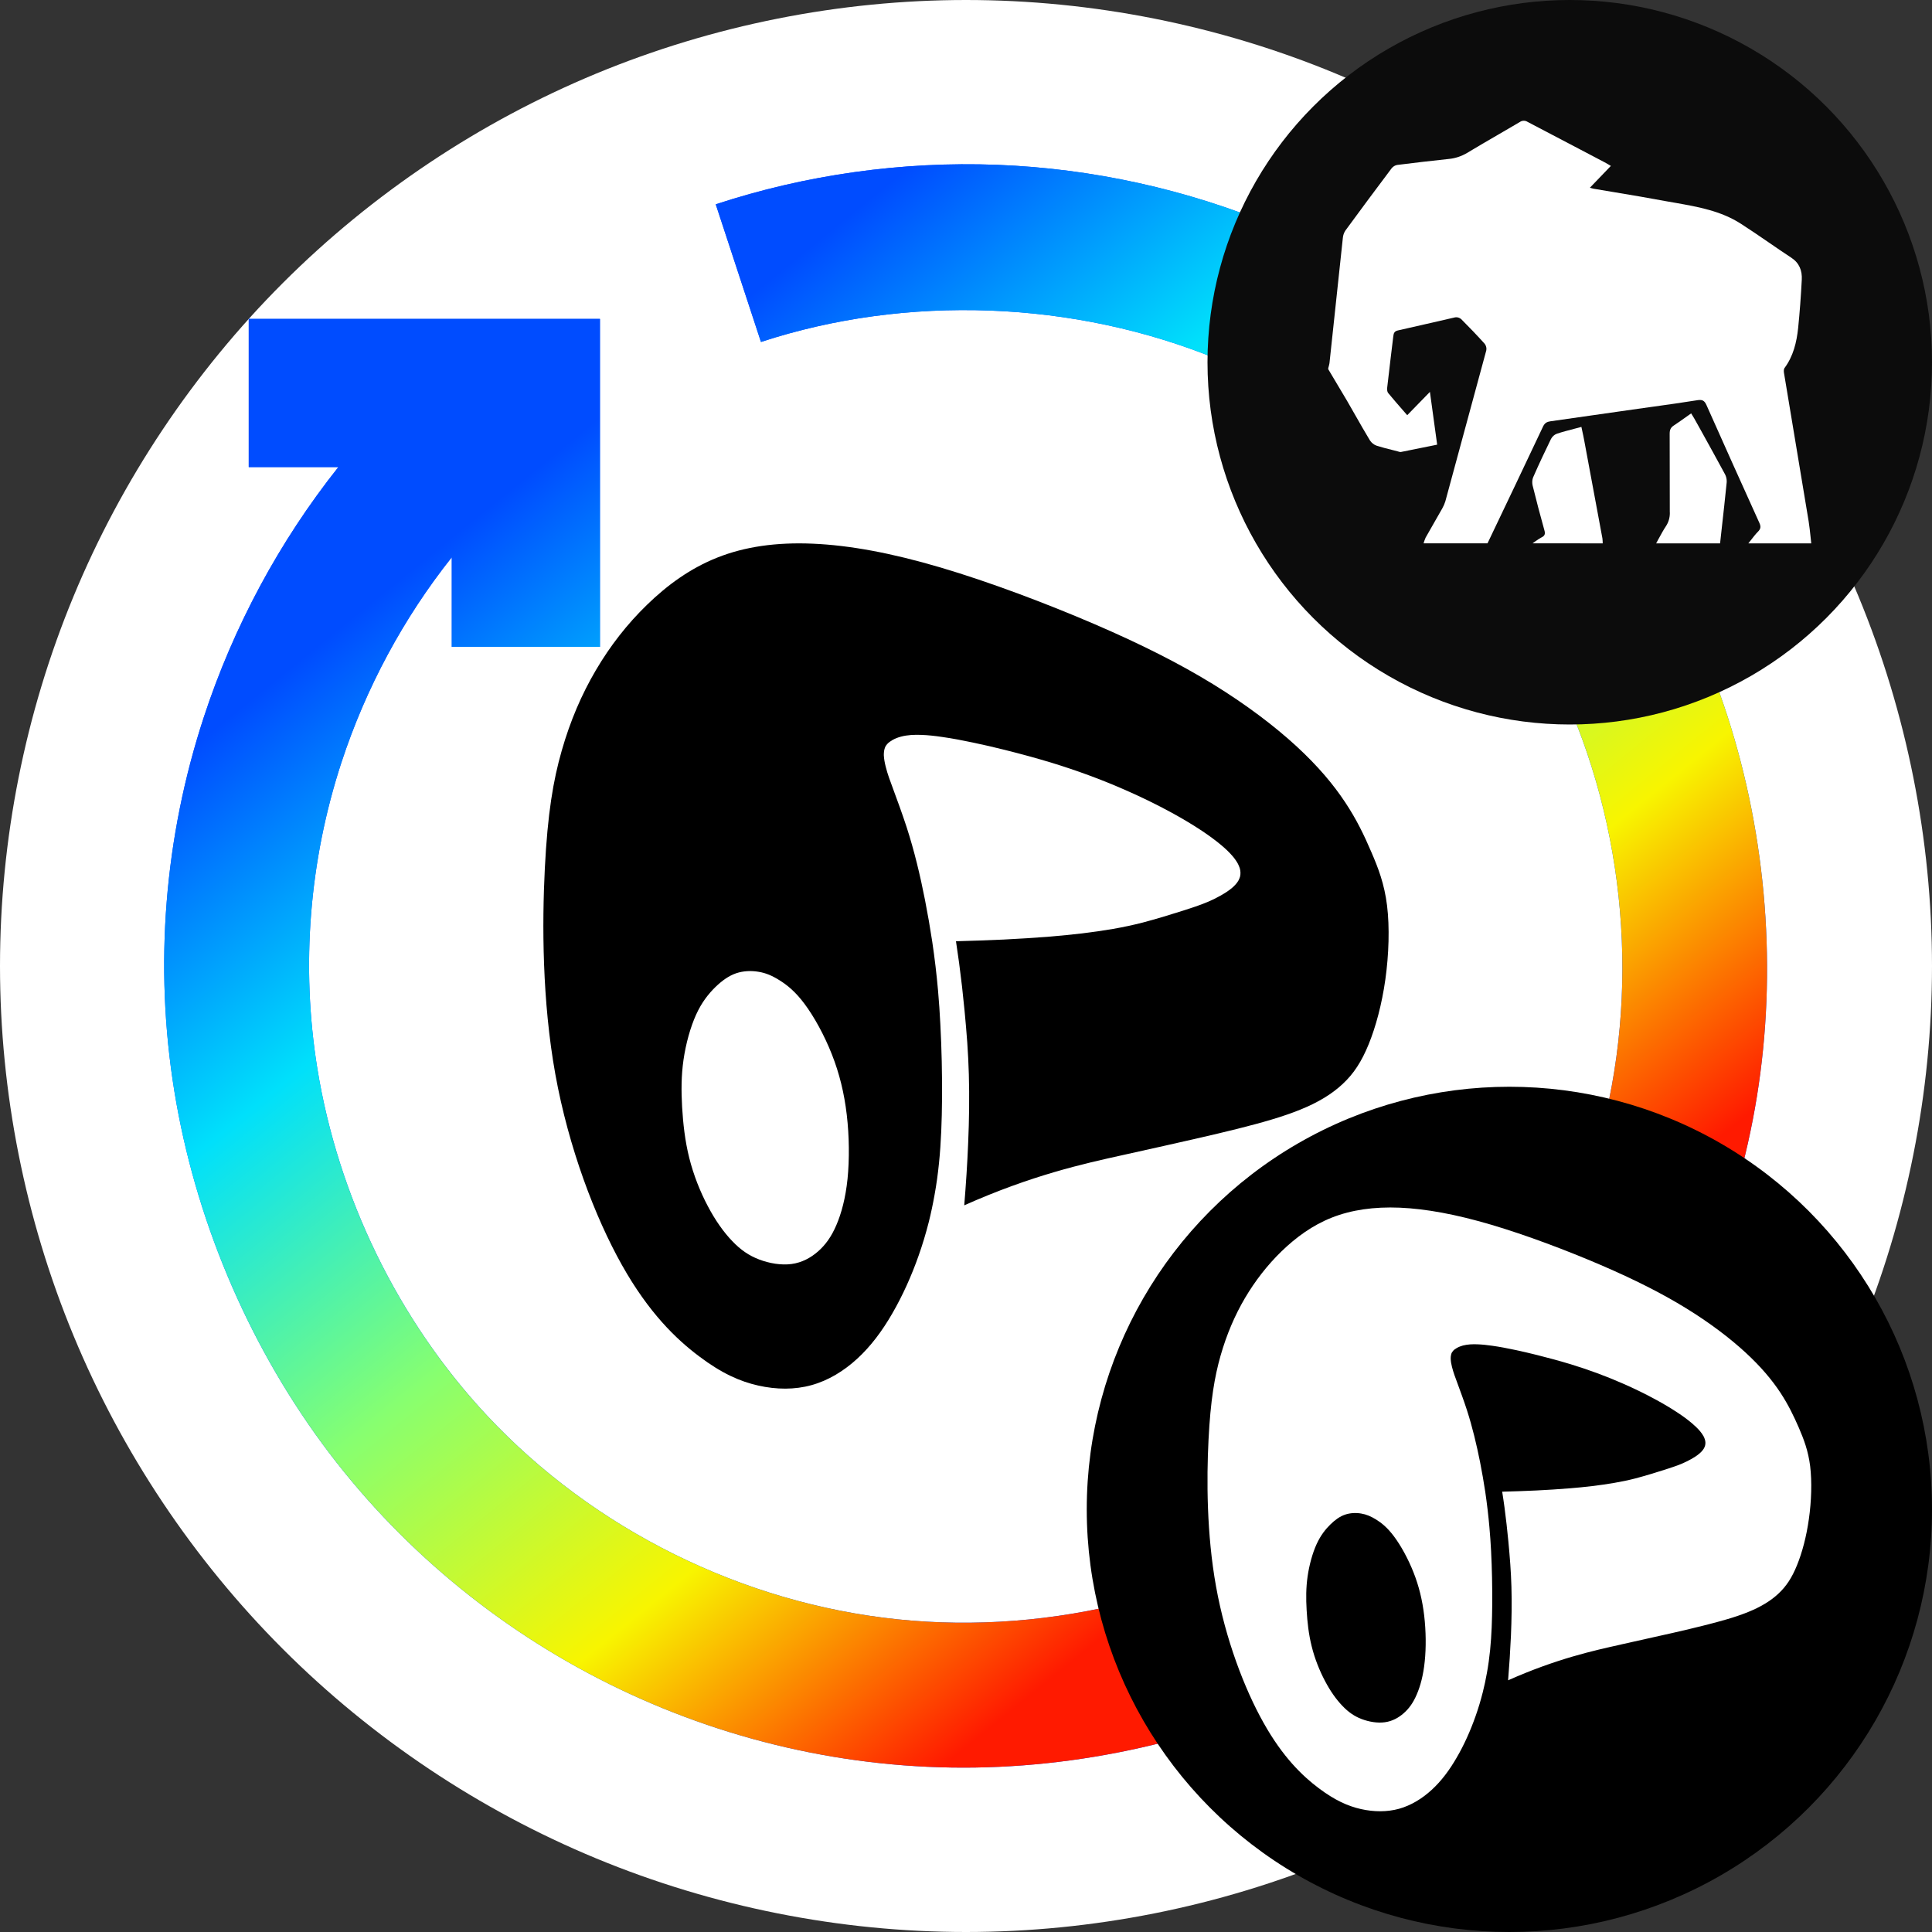 <svg width="32" height="32" viewBox="0 0 32 32" fill="none" xmlns="http://www.w3.org/2000/svg">
<rect x="0" y="0" width="32" height="32" fill="#333333" stroke="none"/>
<path fill-rule="evenodd" clip-rule="evenodd" d="M32 16C32 13.906 31.583 11.812 30.782 9.877C29.98 7.942 28.794 6.167 27.314 4.686C25.833 3.205 24.058 2.02 22.123 1.218C20.188 0.417 18.094 0 16 0C13.906 0 11.812 0.417 9.877 1.218C7.942 2.02 6.167 3.205 4.686 4.686C3.205 6.167 2.019 7.942 1.218 9.877C0.416 11.812 0 13.906 0 16C0 18.094 0.416 20.188 1.218 22.123C2.019 24.058 3.205 25.833 4.686 27.314C6.167 28.795 7.942 29.981 9.877 30.782C11.812 31.583 13.906 32 16 32C18.094 32 20.188 31.583 22.123 30.782C24.058 29.981 25.833 28.795 27.314 27.314C28.794 25.833 29.98 24.058 30.782 22.123C31.583 20.188 32 18.094 32 16Z" fill="white"/>
<path fill-rule="evenodd" clip-rule="evenodd" d="M11.855 3.384C13.345 2.894 14.938 2.67 16.516 2.73C18.094 2.791 19.658 3.136 21.113 3.744C22.568 4.352 23.915 5.223 25.067 6.298C26.592 7.719 27.775 9.498 28.485 11.487C29.195 13.476 29.431 15.677 29.157 17.771C28.884 19.866 28.1 21.855 26.914 23.566C25.728 25.277 24.14 26.709 22.274 27.701C20.409 28.692 18.266 29.244 16.154 29.276C14.042 29.308 11.96 28.821 10.095 27.895C8.231 26.97 6.583 25.607 5.332 23.904C4.082 22.201 3.227 20.159 2.888 18.075C2.549 15.991 2.725 13.865 3.375 11.881C3.866 10.382 4.628 8.964 5.605 7.736H4.12V5.282H9.937V10.714H7.483V9.23C6.683 10.236 6.059 11.397 5.656 12.626C5.124 14.251 4.981 15.995 5.256 17.697C5.599 19.814 6.589 21.865 8.067 23.446C9.834 25.336 12.3 26.554 14.866 26.821C17.432 27.087 20.099 26.403 22.217 24.929C24.335 23.454 25.905 21.191 26.542 18.69C27.179 16.19 26.884 13.453 25.735 11.142C24.586 8.832 22.584 6.949 20.189 5.959C17.794 4.969 15.008 4.874 12.604 5.664L11.855 3.384Z" fill="#0657F9"/>
<path fill-rule="evenodd" clip-rule="evenodd" d="M16.623 15.562C16.36 15.574 16.097 15.583 15.834 15.59C15.852 15.71 15.87 15.831 15.886 15.951C15.921 16.213 15.951 16.476 15.976 16.739C15.993 16.916 16.008 17.092 16.021 17.269C16.033 17.443 16.042 17.618 16.047 17.793C16.058 18.171 16.052 18.55 16.036 18.928C16.022 19.274 15.999 19.619 15.971 19.964C17.095 19.463 17.952 19.274 18.591 19.133L18.6 19.131C19.632 18.902 20.094 18.797 20.499 18.696C20.904 18.594 21.251 18.496 21.54 18.378C21.829 18.261 22.059 18.123 22.24 17.953C22.422 17.784 22.553 17.582 22.67 17.295C22.787 17.007 22.888 16.634 22.946 16.222C23.004 15.809 23.018 15.357 22.974 14.999C22.93 14.641 22.828 14.376 22.712 14.109C22.598 13.842 22.47 13.573 22.278 13.285C22.087 12.997 21.832 12.69 21.471 12.358C21.111 12.027 20.644 11.672 20.093 11.333C19.543 10.995 18.908 10.673 18.12 10.334C17.333 9.996 16.393 9.64 15.577 9.399C14.761 9.158 14.069 9.031 13.462 9.005C12.856 8.979 12.335 9.055 11.884 9.234C11.433 9.412 11.05 9.693 10.719 10.015C10.386 10.337 10.104 10.701 9.869 11.101C9.633 11.502 9.445 11.94 9.304 12.433C9.163 12.925 9.07 13.472 9.024 14.385C8.978 15.298 8.979 16.577 9.198 17.792C9.417 19.006 9.854 20.157 10.3 20.951C10.745 21.744 11.2 22.18 11.578 22.464C11.955 22.749 12.257 22.881 12.558 22.949C12.86 23.017 13.162 23.02 13.442 22.942C13.721 22.865 13.978 22.707 14.2 22.503C14.422 22.299 14.61 22.048 14.778 21.757C14.947 21.466 15.097 21.134 15.216 20.795C15.28 20.614 15.335 20.43 15.383 20.243C15.42 20.094 15.452 19.944 15.479 19.792C15.511 19.617 15.535 19.44 15.553 19.262C15.571 19.087 15.582 18.912 15.59 18.736C15.598 18.559 15.601 18.383 15.603 18.206C15.606 17.792 15.597 17.377 15.575 16.963C15.566 16.778 15.553 16.593 15.537 16.408C15.513 16.137 15.481 15.867 15.441 15.598C15.406 15.367 15.366 15.137 15.321 14.907C15.241 14.499 15.144 14.093 15.016 13.698C14.979 13.585 14.94 13.473 14.9 13.361C14.866 13.266 14.831 13.171 14.796 13.076C14.773 13.011 14.749 12.946 14.725 12.881C14.704 12.82 14.684 12.757 14.669 12.694C14.654 12.634 14.642 12.572 14.639 12.51C14.639 12.494 14.639 12.477 14.641 12.46C14.642 12.444 14.645 12.427 14.649 12.411C14.653 12.395 14.659 12.379 14.666 12.364C14.674 12.35 14.684 12.336 14.695 12.324C14.718 12.298 14.748 12.277 14.779 12.259C14.824 12.233 14.873 12.214 14.923 12.201C15.031 12.172 15.146 12.168 15.258 12.172C15.373 12.176 15.488 12.189 15.602 12.206C15.775 12.23 15.947 12.264 16.119 12.3C16.293 12.336 16.467 12.377 16.64 12.42C16.904 12.486 17.166 12.557 17.426 12.636C17.832 12.761 18.233 12.907 18.622 13.078C18.889 13.194 19.152 13.322 19.407 13.461C19.579 13.555 19.748 13.655 19.912 13.764C20.022 13.838 20.129 13.915 20.23 14C20.298 14.057 20.364 14.119 20.421 14.187C20.437 14.206 20.452 14.225 20.466 14.246C20.48 14.266 20.493 14.287 20.505 14.309C20.516 14.332 20.526 14.355 20.534 14.379C20.541 14.402 20.545 14.427 20.546 14.452C20.547 14.476 20.544 14.5 20.538 14.524C20.531 14.546 20.521 14.568 20.51 14.589C20.483 14.634 20.446 14.672 20.407 14.706C20.347 14.757 20.279 14.799 20.211 14.837C20.146 14.874 20.079 14.907 20.01 14.936C19.942 14.965 19.872 14.991 19.802 15.015C19.73 15.04 19.658 15.063 19.586 15.086C19.477 15.121 19.368 15.154 19.259 15.187C19.149 15.219 19.04 15.251 18.929 15.28C18.766 15.322 18.6 15.357 18.434 15.386C18.265 15.415 18.094 15.439 17.923 15.46C17.75 15.48 17.576 15.497 17.403 15.512C17.143 15.533 16.883 15.549 16.623 15.562ZM12.191 16.121C12.312 16.08 12.444 16.075 12.564 16.096C12.684 16.115 12.79 16.16 12.912 16.237C13.034 16.313 13.172 16.421 13.326 16.628C13.481 16.835 13.652 17.143 13.777 17.46C13.903 17.778 13.983 18.106 14.025 18.463C14.067 18.82 14.07 19.206 14.038 19.525C14.005 19.845 13.936 20.098 13.853 20.291C13.77 20.485 13.672 20.619 13.551 20.726C13.429 20.833 13.282 20.913 13.11 20.936C12.938 20.959 12.742 20.925 12.574 20.861C12.406 20.797 12.268 20.703 12.129 20.557C11.989 20.412 11.849 20.216 11.724 19.978C11.598 19.741 11.487 19.462 11.416 19.178C11.345 18.895 11.314 18.607 11.298 18.337C11.283 18.068 11.283 17.817 11.321 17.554C11.359 17.29 11.435 17.014 11.53 16.805C11.624 16.598 11.738 16.458 11.849 16.349C11.961 16.241 12.07 16.163 12.191 16.121Z" fill="black"/>
<path fill-rule="evenodd" clip-rule="evenodd" d="M11.855 3.384C13.345 2.894 14.938 2.67 16.516 2.73C18.094 2.791 19.658 3.136 21.113 3.744C22.568 4.352 23.915 5.223 25.067 6.298C26.592 7.719 27.775 9.498 28.485 11.487C29.195 13.476 29.431 15.677 29.157 17.771C28.884 19.866 28.1 21.855 26.914 23.566C25.728 25.277 24.14 26.709 22.274 27.701C20.409 28.692 18.266 29.244 16.154 29.276C14.042 29.308 11.96 28.821 10.095 27.895C8.231 26.97 6.583 25.607 5.332 23.904C4.082 22.201 3.227 20.159 2.888 18.075C2.549 15.991 2.725 13.865 3.375 11.881C3.866 10.382 4.628 8.964 5.605 7.736H4.12V5.282H9.937V10.714H7.483V9.23C6.683 10.236 6.059 11.397 5.656 12.626C5.124 14.251 4.981 15.995 5.256 17.697C5.599 19.814 6.589 21.865 8.067 23.446C9.834 25.336 12.3 26.554 14.866 26.821C17.432 27.087 20.099 26.403 22.217 24.929C24.335 23.454 25.905 21.191 26.542 18.69C27.179 16.19 26.884 13.453 25.735 11.142C24.586 8.832 22.584 6.949 20.189 5.959C17.794 4.969 15.008 4.874 12.604 5.664L11.855 3.384Z" fill="url(#paint0_linear_1974_12428)"/>
<circle cx="25" cy="25" r="7" fill="black"/>
<path fill-rule="evenodd" clip-rule="evenodd" d="M25.445 24.687C25.257 24.696 25.069 24.702 24.881 24.707C24.895 24.793 24.907 24.879 24.919 24.965C24.944 25.152 24.965 25.34 24.983 25.528C24.995 25.654 25.006 25.78 25.015 25.907C25.024 26.031 25.03 26.156 25.034 26.281C25.042 26.551 25.037 26.821 25.026 27.091C25.015 27.338 24.999 27.585 24.979 27.831C25.782 27.474 26.394 27.339 26.851 27.238L26.857 27.236C27.595 27.073 27.924 26.998 28.214 26.925C28.503 26.853 28.751 26.783 28.957 26.699C29.164 26.615 29.328 26.516 29.457 26.395C29.587 26.274 29.681 26.13 29.764 25.925C29.848 25.719 29.92 25.453 29.961 25.158C30.003 24.864 30.013 24.541 29.982 24.285C29.95 24.029 29.877 23.84 29.795 23.649C29.712 23.459 29.621 23.267 29.485 23.061C29.348 22.855 29.166 22.636 28.908 22.399C28.65 22.162 28.317 21.908 27.924 21.667C27.531 21.425 27.077 21.195 26.515 20.953C25.952 20.711 25.28 20.457 24.698 20.285C24.115 20.113 23.62 20.022 23.187 20.003C22.754 19.985 22.382 20.04 22.06 20.167C21.738 20.294 21.465 20.495 21.227 20.725C20.99 20.955 20.789 21.215 20.62 21.501C20.452 21.787 20.318 22.1 20.217 22.452C20.117 22.804 20.05 23.194 20.017 23.846C19.984 24.499 19.985 25.412 20.142 26.28C20.298 27.148 20.61 27.969 20.929 28.536C21.247 29.103 21.571 29.414 21.841 29.617C22.111 29.82 22.326 29.915 22.542 29.964C22.757 30.012 22.973 30.014 23.173 29.959C23.372 29.903 23.555 29.791 23.714 29.645C23.873 29.499 24.007 29.32 24.127 29.112C24.248 28.905 24.355 28.667 24.44 28.425C24.486 28.296 24.525 28.164 24.559 28.031C24.586 27.924 24.609 27.817 24.628 27.709C24.651 27.584 24.668 27.457 24.681 27.33C24.693 27.205 24.702 27.08 24.707 26.954C24.712 26.828 24.715 26.702 24.716 26.576C24.718 26.28 24.712 25.984 24.697 25.688C24.69 25.556 24.681 25.423 24.669 25.291C24.652 25.098 24.629 24.905 24.601 24.713C24.576 24.548 24.547 24.383 24.515 24.219C24.457 23.928 24.388 23.638 24.297 23.356C24.271 23.275 24.243 23.195 24.214 23.115C24.19 23.047 24.165 22.98 24.14 22.912C24.123 22.865 24.106 22.819 24.089 22.772C24.074 22.728 24.06 22.684 24.049 22.639C24.038 22.596 24.03 22.552 24.028 22.508C24.028 22.495 24.028 22.484 24.029 22.472C24.03 22.46 24.032 22.448 24.035 22.436C24.038 22.425 24.042 22.413 24.047 22.403C24.053 22.393 24.06 22.383 24.068 22.374C24.084 22.355 24.106 22.341 24.128 22.328C24.16 22.309 24.195 22.296 24.231 22.286C24.308 22.266 24.39 22.263 24.47 22.266C24.552 22.269 24.634 22.278 24.716 22.29C24.84 22.307 24.962 22.331 25.085 22.357C25.209 22.383 25.334 22.412 25.457 22.443C25.645 22.49 25.833 22.541 26.018 22.597C26.309 22.686 26.595 22.791 26.873 22.913C27.064 22.996 27.251 23.087 27.434 23.187C27.557 23.254 27.677 23.325 27.794 23.403C27.873 23.455 27.95 23.511 28.022 23.572C28.07 23.613 28.117 23.656 28.158 23.705C28.169 23.718 28.18 23.733 28.19 23.747C28.2 23.762 28.209 23.777 28.218 23.792C28.226 23.808 28.233 23.825 28.238 23.842C28.243 23.859 28.247 23.876 28.247 23.894C28.248 23.911 28.245 23.929 28.241 23.945C28.236 23.962 28.23 23.977 28.221 23.992C28.202 24.024 28.176 24.051 28.148 24.075C28.105 24.112 28.057 24.142 28.008 24.169C27.961 24.195 27.913 24.219 27.864 24.24C27.816 24.261 27.766 24.279 27.716 24.296C27.664 24.314 27.613 24.331 27.561 24.347C27.484 24.372 27.406 24.396 27.328 24.419C27.25 24.442 27.171 24.465 27.092 24.486C26.976 24.516 26.857 24.541 26.739 24.561C26.617 24.582 26.496 24.599 26.374 24.614C26.25 24.629 26.126 24.641 26.002 24.651C25.817 24.666 25.631 24.678 25.445 24.687ZM22.279 25.087C22.365 25.058 22.46 25.054 22.546 25.069C22.631 25.083 22.707 25.115 22.794 25.169C22.882 25.224 22.98 25.301 23.09 25.449C23.201 25.597 23.323 25.817 23.412 26.043C23.502 26.27 23.559 26.504 23.589 26.759C23.619 27.014 23.622 27.29 23.598 27.518C23.575 27.746 23.526 27.927 23.466 28.065C23.407 28.204 23.337 28.3 23.25 28.376C23.163 28.453 23.058 28.51 22.936 28.526C22.813 28.543 22.673 28.518 22.553 28.473C22.433 28.427 22.334 28.359 22.235 28.255C22.135 28.152 22.035 28.012 21.946 27.842C21.856 27.672 21.776 27.473 21.726 27.27C21.675 27.068 21.653 26.862 21.642 26.669C21.631 26.477 21.631 26.298 21.658 26.11C21.685 25.922 21.739 25.724 21.807 25.576C21.875 25.427 21.956 25.328 22.035 25.25C22.115 25.172 22.193 25.116 22.279 25.087Z" fill="white"/>
<circle cx="26" cy="6" r="6" fill="#0C0C0C"/>
<path d="M22 6.115V6.097C22.008 6.071 22.015 6.044 22.02 6.017L22.242 3.939C22.246 3.896 22.26 3.855 22.283 3.82C22.536 3.474 22.792 3.13 23.05 2.787C23.074 2.758 23.106 2.738 23.142 2.732C23.426 2.696 23.711 2.663 23.995 2.633C24.102 2.623 24.205 2.589 24.298 2.534C24.469 2.431 24.642 2.33 24.815 2.23C24.934 2.161 25.054 2.091 25.173 2.021C25.192 2.007 25.215 2 25.239 2C25.261 2 25.282 2.006 25.3 2.018C25.595 2.173 25.89 2.328 26.185 2.482L26.577 2.688C26.593 2.696 26.609 2.705 26.629 2.717C26.644 2.726 26.66 2.736 26.681 2.748L26.334 3.109C26.343 3.111 26.35 3.114 26.357 3.116C26.37 3.12 26.38 3.123 26.39 3.125C26.511 3.146 26.632 3.166 26.753 3.186C27.029 3.232 27.305 3.278 27.58 3.33C27.639 3.341 27.698 3.351 27.758 3.361C28.129 3.427 28.502 3.493 28.833 3.705C28.989 3.805 29.142 3.91 29.295 4.015C29.419 4.1 29.544 4.186 29.669 4.268C29.802 4.355 29.852 4.482 29.843 4.636C29.829 4.902 29.81 5.168 29.783 5.432C29.758 5.671 29.702 5.901 29.557 6.096C29.544 6.114 29.544 6.149 29.548 6.174C29.684 6.994 29.82 7.815 29.957 8.635C29.97 8.718 29.979 8.802 29.988 8.886C29.992 8.924 29.996 8.962 30 9H28.958C28.975 8.98 28.991 8.959 29.007 8.938C29.042 8.893 29.076 8.848 29.115 8.809C29.163 8.761 29.17 8.724 29.14 8.659C28.846 8.01 28.554 7.36 28.264 6.708C28.23 6.632 28.192 6.617 28.118 6.628C27.875 6.667 27.631 6.701 27.388 6.735C27.302 6.747 27.216 6.759 27.13 6.771L25.679 6.978C25.624 6.986 25.586 7.005 25.558 7.064C25.253 7.709 24.947 8.354 24.638 8.999H23.579C23.588 8.967 23.599 8.936 23.612 8.906C23.661 8.819 23.71 8.734 23.759 8.648C23.802 8.573 23.846 8.497 23.888 8.422C23.909 8.385 23.926 8.346 23.939 8.305C24.166 7.472 24.392 6.639 24.617 5.806C24.619 5.798 24.62 5.789 24.62 5.78C24.62 5.749 24.61 5.719 24.591 5.694C24.465 5.554 24.334 5.418 24.201 5.285C24.178 5.266 24.15 5.255 24.122 5.255C24.115 5.255 24.109 5.256 24.103 5.256C23.945 5.292 23.787 5.328 23.628 5.365C23.47 5.402 23.312 5.438 23.154 5.473C23.099 5.485 23.084 5.514 23.078 5.565C23.063 5.689 23.048 5.813 23.033 5.936C23.014 6.098 22.994 6.261 22.976 6.423C22.973 6.451 22.976 6.49 22.992 6.509C23.077 6.612 23.165 6.713 23.256 6.817L23.308 6.877L23.684 6.491L23.804 7.365L23.696 7.387C23.53 7.421 23.367 7.454 23.205 7.486L23.203 7.487C23.186 7.487 23.169 7.483 23.154 7.477C23.122 7.468 23.089 7.46 23.057 7.452C22.971 7.431 22.885 7.409 22.801 7.382C22.756 7.366 22.717 7.335 22.69 7.294C22.609 7.159 22.531 7.023 22.453 6.886C22.406 6.803 22.358 6.721 22.311 6.638C22.21 6.466 22.108 6.295 22.005 6.124L22 6.115Z" fill="white"/>
<path d="M27.477 8.915C27.514 8.848 27.55 8.78 27.592 8.717C27.635 8.653 27.658 8.577 27.658 8.498L27.657 8.484C27.656 8.261 27.656 8.038 27.656 7.815C27.656 7.605 27.656 7.394 27.655 7.183C27.655 7.12 27.672 7.081 27.723 7.048C27.795 7.001 27.865 6.95 27.939 6.898L28.011 6.847L28.022 6.865C28.037 6.888 28.049 6.908 28.061 6.929L28.16 7.106C28.298 7.356 28.437 7.605 28.572 7.856C28.59 7.891 28.6 7.931 28.6 7.971C28.6 7.979 28.6 7.987 28.599 7.994C28.574 8.245 28.546 8.495 28.518 8.746L28.49 9H27.431C27.447 8.972 27.462 8.943 27.477 8.915Z" fill="white"/>
<path d="M25.428 8.968C25.413 8.979 25.398 8.989 25.384 8.999L26.546 9C26.546 8.972 26.544 8.944 26.541 8.917C26.44 8.373 26.339 7.83 26.238 7.287C26.229 7.237 26.218 7.188 26.207 7.137C26.202 7.115 26.197 7.093 26.193 7.071C26.151 7.082 26.111 7.093 26.072 7.103C25.973 7.129 25.879 7.153 25.786 7.184C25.745 7.199 25.71 7.231 25.689 7.271C25.587 7.48 25.488 7.69 25.395 7.903C25.384 7.929 25.379 7.958 25.379 7.987C25.379 8.005 25.381 8.023 25.385 8.041C25.446 8.289 25.511 8.537 25.58 8.783C25.599 8.847 25.584 8.877 25.529 8.903C25.494 8.921 25.461 8.945 25.428 8.968Z" fill="white"/>
<defs>
<linearGradient id="paint0_linear_1974_12428" x1="2.043" y1="13.297" x2="15.222" y2="29.577" gradientUnits="userSpaceOnUse">
<stop stop-color="#004CFF"/>
<stop offset="0.252" stop-color="#00E0FB"/>
<stop offset="0.506" stop-color="#87FF70"/>
<stop offset="0.755" stop-color="#F8F500"/>
<stop offset="1" stop-color="#FF1A00"/>
</linearGradient>
</defs>
</svg>
